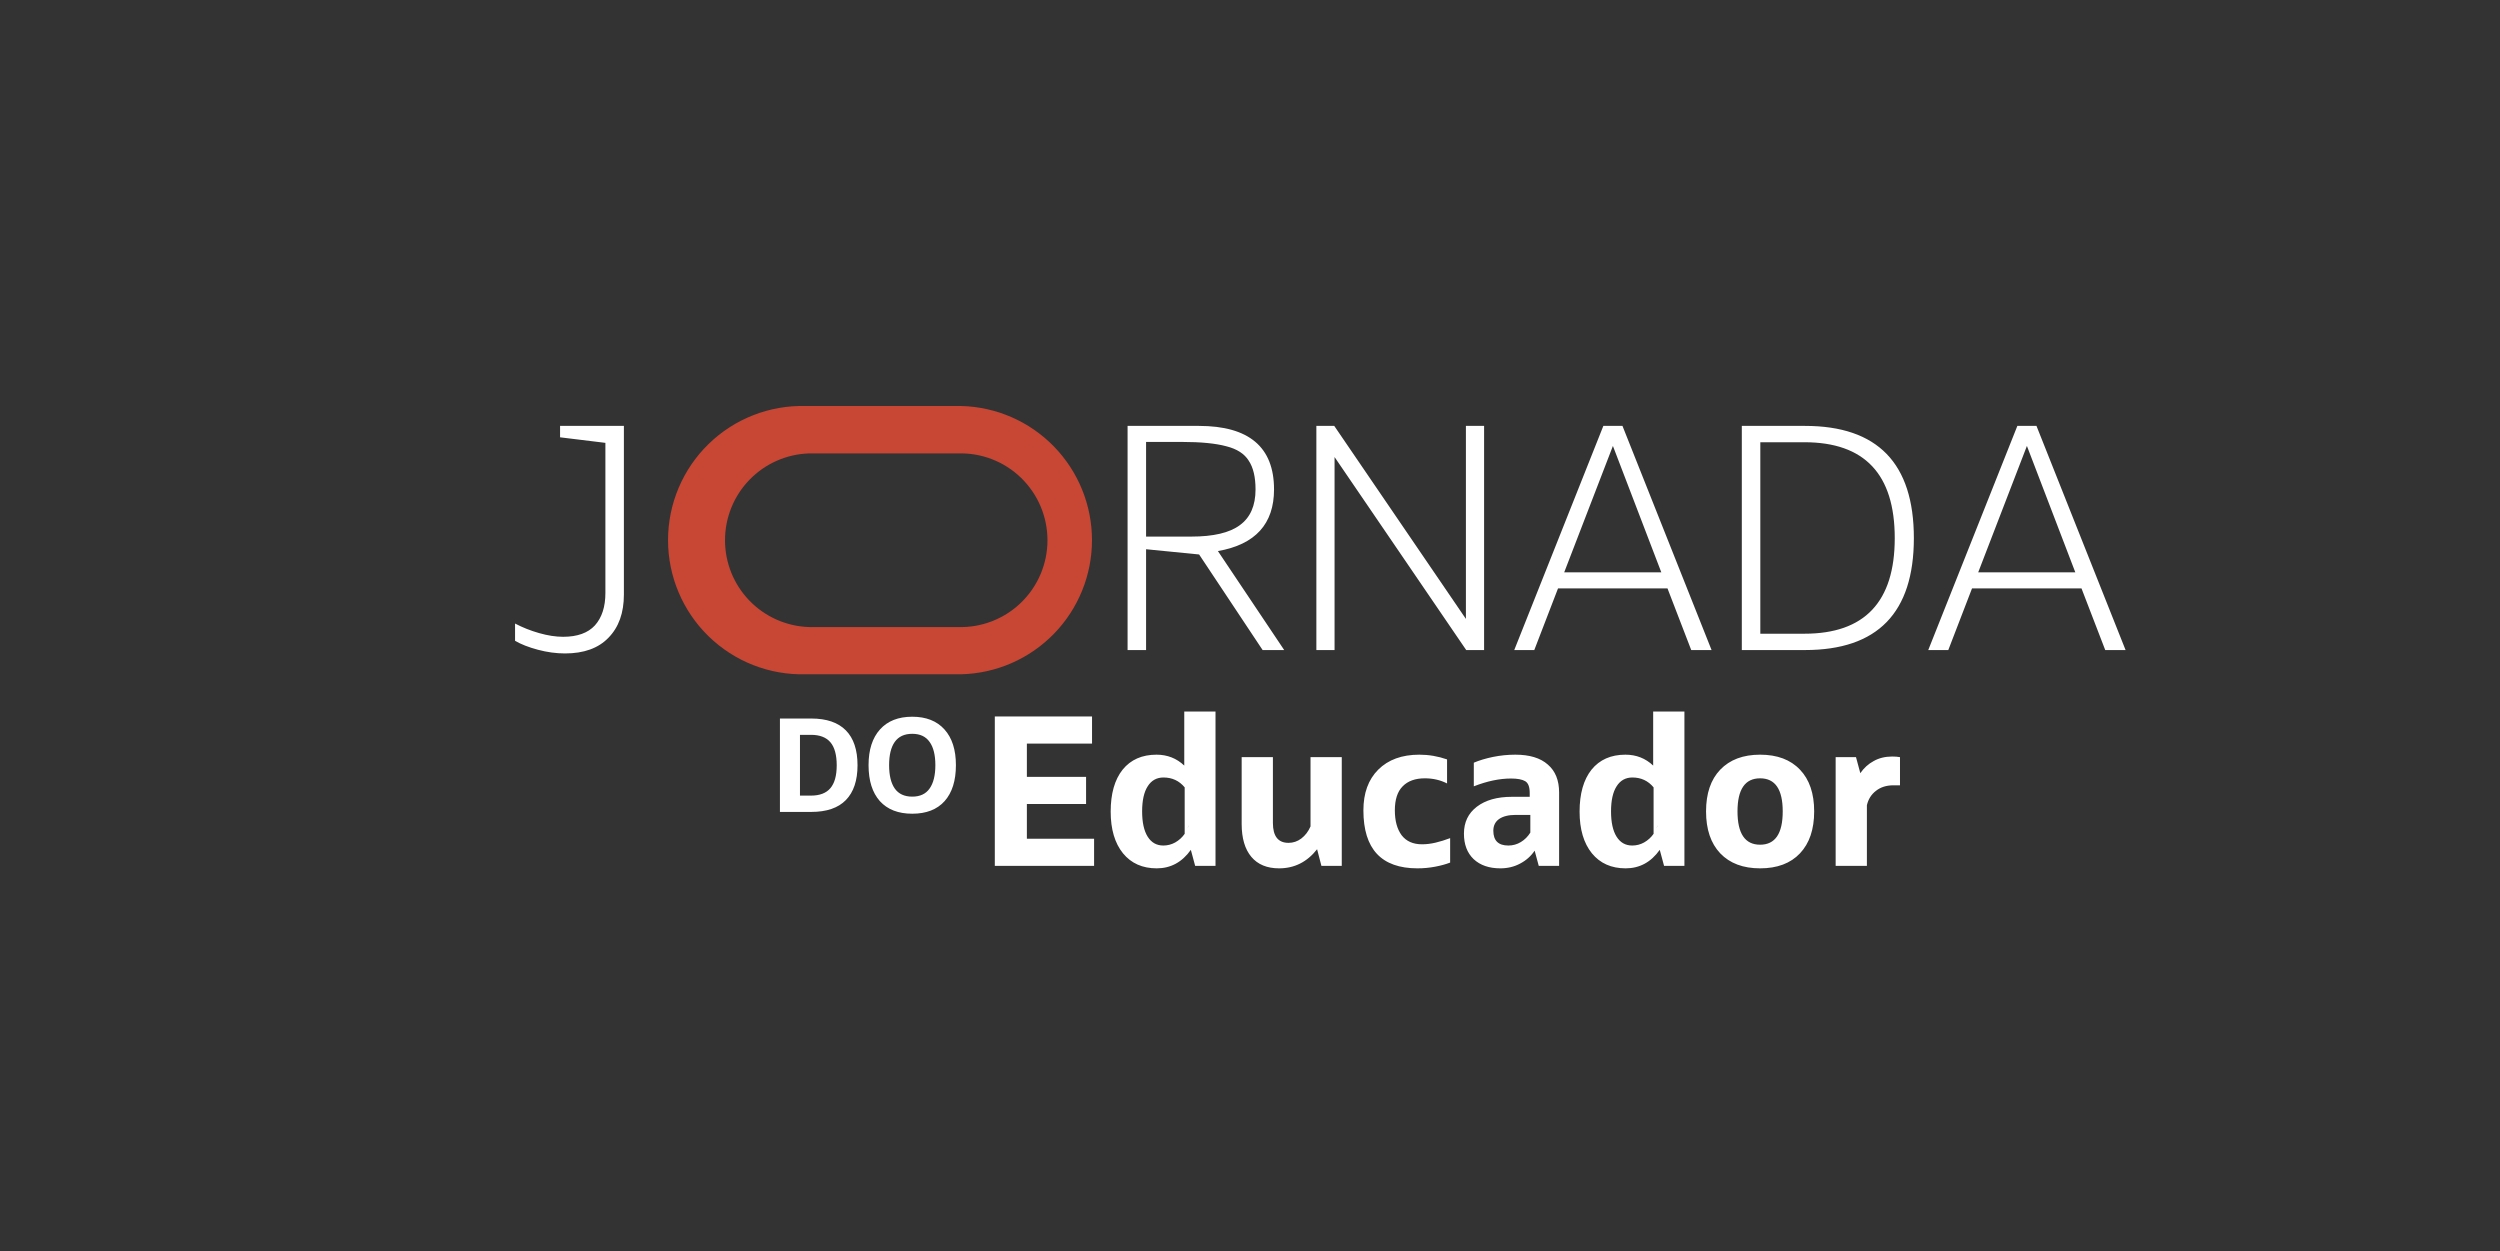 <svg width="1946" height="974" viewBox="0 0 1946 974" fill="none" xmlns="http://www.w3.org/2000/svg">
<rect x="0" y="0" width="1946" height="974" fill="#333333" stroke="none"/>
<path d="M400.92 498.8V485.36C406.68 488.4 412.92 490.88 419.64 492.8C426.36 494.72 432.6 495.68 438.36 495.68C449.4 495.68 457.64 492.72 463.08 486.8C468.52 480.72 471.24 472.32 471.24 461.6V344.72L435.96 340.4V331.52H485.64V462.8C485.64 477.04 481.64 488.24 473.64 496.4C465.8 504.56 454.52 508.64 439.8 508.64C432.92 508.64 425.88 507.68 418.68 505.76C411.48 503.84 405.56 501.52 400.92 498.8ZM877.708 506V331.52H933.148C972.188 331.52 991.708 348 991.708 380.96C991.708 407.84 977.148 423.84 948.028 428.96L999.628 506H982.828L933.388 431.6L892.108 427.52V506H877.708ZM892.108 417.68H927.388C944.508 417.68 957.068 414.72 965.068 408.8C973.228 402.88 977.308 393.6 977.308 380.96C977.308 371.36 975.548 363.92 972.028 358.64C968.668 353.2 962.828 349.44 954.508 347.36C946.188 345.12 934.748 344 920.188 344H892.108V417.68ZM1024.66 506V331.52H1038.58L1141.06 481.76V331.52H1155.22V506H1141.3L1038.82 355.76V506H1024.66ZM1178.69 506L1248.05 331.52H1262.93L1332.29 506H1316.45L1297.97 458H1212.77L1194.29 506H1178.69ZM1217.57 445.52H1293.17L1255.49 347.12L1217.57 445.52ZM1355.83 506V331.52H1405.03C1461.51 331.52 1489.75 360.64 1489.75 418.88C1489.75 476.96 1461.51 506 1405.03 506H1355.83ZM1404.55 344.24H1370.23V493.28H1404.55C1451.43 493.28 1474.87 468.48 1474.87 418.88C1474.87 369.12 1451.43 344.24 1404.55 344.24ZM1500.95 506L1570.31 331.52H1585.19L1654.55 506H1638.71L1620.23 458H1535.03L1516.55 506H1500.95ZM1539.83 445.52H1615.43L1577.75 347.12L1539.83 445.52Z" fill="white"/>
<path d="M774.36 674V557.68H850.04V578.8H799.32V604.72H845.4V625.84H799.32V652.88H851.64V674H774.36ZM930.313 674L926.953 661.52C920.126 671.12 911.273 675.92 900.393 675.92C889.299 675.92 880.553 672.027 874.153 664.24C867.753 656.347 864.553 645.52 864.553 631.76C864.553 617.787 867.646 606.907 873.833 599.12C880.126 591.333 888.926 587.44 900.233 587.44C908.659 587.44 915.859 590.267 921.833 595.92V553.84H946.153V674H930.313ZM889.033 631.6C889.033 640.133 890.473 646.693 893.353 651.28C896.233 655.867 900.286 658.16 905.513 658.16C908.819 658.16 911.913 657.36 914.793 655.76C917.779 654.053 920.233 651.813 922.153 649.04V612.88C917.886 607.76 912.393 605.2 905.673 605.2C900.339 605.2 896.233 607.493 893.353 612.08C890.473 616.56 889.033 623.067 889.033 631.6ZM925.353 642.16L924.393 644.72C924.819 643.867 925.139 643.013 925.353 642.16ZM966.51 641.36V589.36H990.83V640.56C990.83 650.907 994.883 656.08 1002.99 656.08C1006.62 656.08 1009.92 654.96 1012.91 652.72C1016 650.373 1018.4 647.227 1020.11 643.28V589.36H1044.43V674H1028.59L1025.23 661.04C1017.44 670.96 1007.58 675.92 995.63 675.92C986.243 675.92 979.043 672.933 974.03 666.96C969.017 660.987 966.51 652.453 966.51 641.36ZM1128.79 652.4V671.44C1125.48 672.72 1121.59 673.787 1117.11 674.64C1112.63 675.493 1108.04 675.92 1103.35 675.92C1075.3 675.92 1061.27 660.88 1061.27 630.8C1061.27 617.36 1065.11 606.8 1072.79 599.12C1080.58 591.333 1091.24 587.44 1104.79 587.44C1112.15 587.44 1119.35 588.667 1126.39 591.12V609.84C1121.16 607.173 1115.4 605.84 1109.11 605.84C1101.64 605.84 1095.88 607.92 1091.83 612.08C1087.78 616.133 1085.75 622.373 1085.75 630.8C1085.75 638.907 1087.51 645.36 1091.03 650.16C1094.66 654.853 1099.94 657.2 1106.87 657.2C1110.28 657.2 1113.8 656.773 1117.43 655.92C1121.06 655.067 1124.84 653.893 1128.79 652.4ZM1197.77 674L1194.57 662.16C1191.69 666.427 1187.91 669.787 1183.21 672.24C1178.63 674.693 1173.51 675.92 1167.85 675.92C1159.11 675.92 1152.17 673.52 1147.05 668.72C1142.04 663.92 1139.53 657.307 1139.53 648.88C1139.53 640.027 1142.89 633.04 1149.61 627.92C1156.33 622.8 1165.4 620.24 1176.81 620.24H1190.73V617.2C1190.73 612.507 1189.56 609.467 1187.21 608.08C1184.87 606.693 1181.19 606 1176.17 606C1167.21 606 1157.56 608.027 1147.21 612.08V593.68C1151.48 591.867 1156.44 590.373 1162.09 589.2C1167.85 588.027 1173.67 587.44 1179.53 587.44C1190.63 587.44 1199.05 590 1204.81 595.12C1210.68 600.133 1213.61 607.387 1213.61 616.88V674H1197.77ZM1174.09 658.16C1177.61 658.16 1180.87 657.253 1183.85 655.44C1186.84 653.627 1189.29 651.173 1191.21 648.08V634.32H1179.85C1174.31 634.32 1169.99 635.387 1166.89 637.52C1163.91 639.653 1162.41 642.693 1162.41 646.64C1162.41 654.32 1166.31 658.16 1174.09 658.16ZM1295.31 674L1291.95 661.52C1285.13 671.12 1276.27 675.92 1265.39 675.92C1254.3 675.92 1245.55 672.027 1239.15 664.24C1232.75 656.347 1229.55 645.52 1229.55 631.76C1229.55 617.787 1232.65 606.907 1238.83 599.12C1245.13 591.333 1253.93 587.44 1265.23 587.44C1273.66 587.44 1280.86 590.267 1286.83 595.92V553.84H1311.15V674H1295.31ZM1254.03 631.6C1254.03 640.133 1255.47 646.693 1258.35 651.28C1261.23 655.867 1265.29 658.16 1270.51 658.16C1273.82 658.16 1276.91 657.36 1279.79 655.76C1282.78 654.053 1285.23 651.813 1287.15 649.04V612.88C1282.89 607.76 1277.39 605.2 1270.67 605.2C1265.34 605.2 1261.23 607.493 1258.35 612.08C1255.47 616.56 1254.03 623.067 1254.03 631.6ZM1290.35 642.16L1289.39 644.72C1289.82 643.867 1290.14 643.013 1290.35 642.16ZM1370.07 675.92C1356.84 675.92 1346.5 672.027 1339.03 664.24C1331.67 656.453 1327.99 645.573 1327.99 631.6C1327.99 617.627 1331.67 606.8 1339.03 599.12C1346.5 591.333 1356.84 587.44 1370.07 587.44C1383.4 587.44 1393.75 591.333 1401.11 599.12C1408.47 606.8 1412.15 617.627 1412.15 631.6C1412.15 645.573 1408.47 656.453 1401.11 664.24C1393.75 672.027 1383.4 675.92 1370.07 675.92ZM1370.07 657.52C1381.8 657.52 1387.67 648.88 1387.67 631.6C1387.67 614.427 1381.8 605.84 1370.07 605.84C1358.34 605.84 1352.47 614.427 1352.47 631.6C1352.47 648.88 1358.34 657.52 1370.07 657.52ZM1453.19 674H1428.87V589.36H1444.71L1448.07 601.84C1450.85 597.787 1454.31 594.64 1458.47 592.4C1462.63 590.053 1467.43 588.88 1472.87 588.88C1475.22 588.88 1477.25 589.04 1478.95 589.36V611.28H1473.83C1468.39 611.28 1463.86 612.72 1460.23 615.6C1456.61 618.373 1454.26 622.107 1453.19 626.8V674Z" fill="white"/>
<path d="M607.1 632V559.3H631.5C643.367 559.3 652.333 562.367 658.4 568.5C664.467 574.633 667.5 583.7 667.5 595.7C667.5 607.567 664.467 616.6 658.4 622.8C652.4 628.933 643.433 632 631.5 632H607.1ZM631.3 572H622.7V619.3H631.3C638.033 619.3 643.033 617.4 646.3 613.6C649.633 609.733 651.3 603.767 651.3 595.7C651.3 587.633 649.667 581.667 646.4 577.8C643.133 573.933 638.1 572 631.3 572ZM710.084 633.4C699.218 633.4 690.818 630.133 684.884 623.6C679.018 617 676.084 607.667 676.084 595.6C676.084 583.667 679.051 574.4 684.984 567.8C690.918 561.2 699.284 557.9 710.084 557.9C720.884 557.9 729.251 561.2 735.184 567.8C741.118 574.4 744.084 583.667 744.084 595.6C744.084 607.667 741.151 617 735.284 623.6C729.418 630.133 721.018 633.4 710.084 633.4ZM710.084 620.1C716.151 620.1 720.651 618 723.584 613.8C726.584 609.6 728.084 603.533 728.084 595.6C728.084 587.667 726.584 581.633 723.584 577.5C720.651 573.3 716.151 571.2 710.084 571.2C704.018 571.2 699.484 573.3 696.484 577.5C693.551 581.633 692.084 587.667 692.084 595.6C692.084 603.533 693.551 609.6 696.484 613.8C699.484 618 704.018 620.1 710.084 620.1Z" fill="white"/>
<path fill-rule="evenodd" clip-rule="evenodd" d="M627.066 524.857C598.921 525.588 571.687 514.908 551.523 495.252C531.37 475.598 520 448.62 520 420.445C520 392.283 531.37 365.305 551.523 345.64C571.687 325.984 598.921 315.304 627.066 316.035H748.35C775.551 316.745 801.396 328.052 820.384 347.558C839.372 367.065 850 393.216 850 420.445C850 447.676 839.372 473.838 820.384 493.334C801.396 512.841 775.551 524.147 748.35 524.857H627.066ZM745.605 488.1C763.895 488.684 781.644 481.827 794.784 469.09C807.923 456.356 815.35 438.83 815.35 420.521C815.35 402.21 807.923 384.686 794.784 371.939C781.644 359.202 763.895 352.347 745.605 352.94H629.735C612.198 353.502 595.573 360.877 583.376 373.486C571.169 386.095 564.345 402.963 564.345 420.521C564.345 438.077 571.169 454.934 583.376 467.554C595.573 480.163 612.198 487.527 629.735 488.1H745.605Z" fill="#C74634"/>
</svg>
